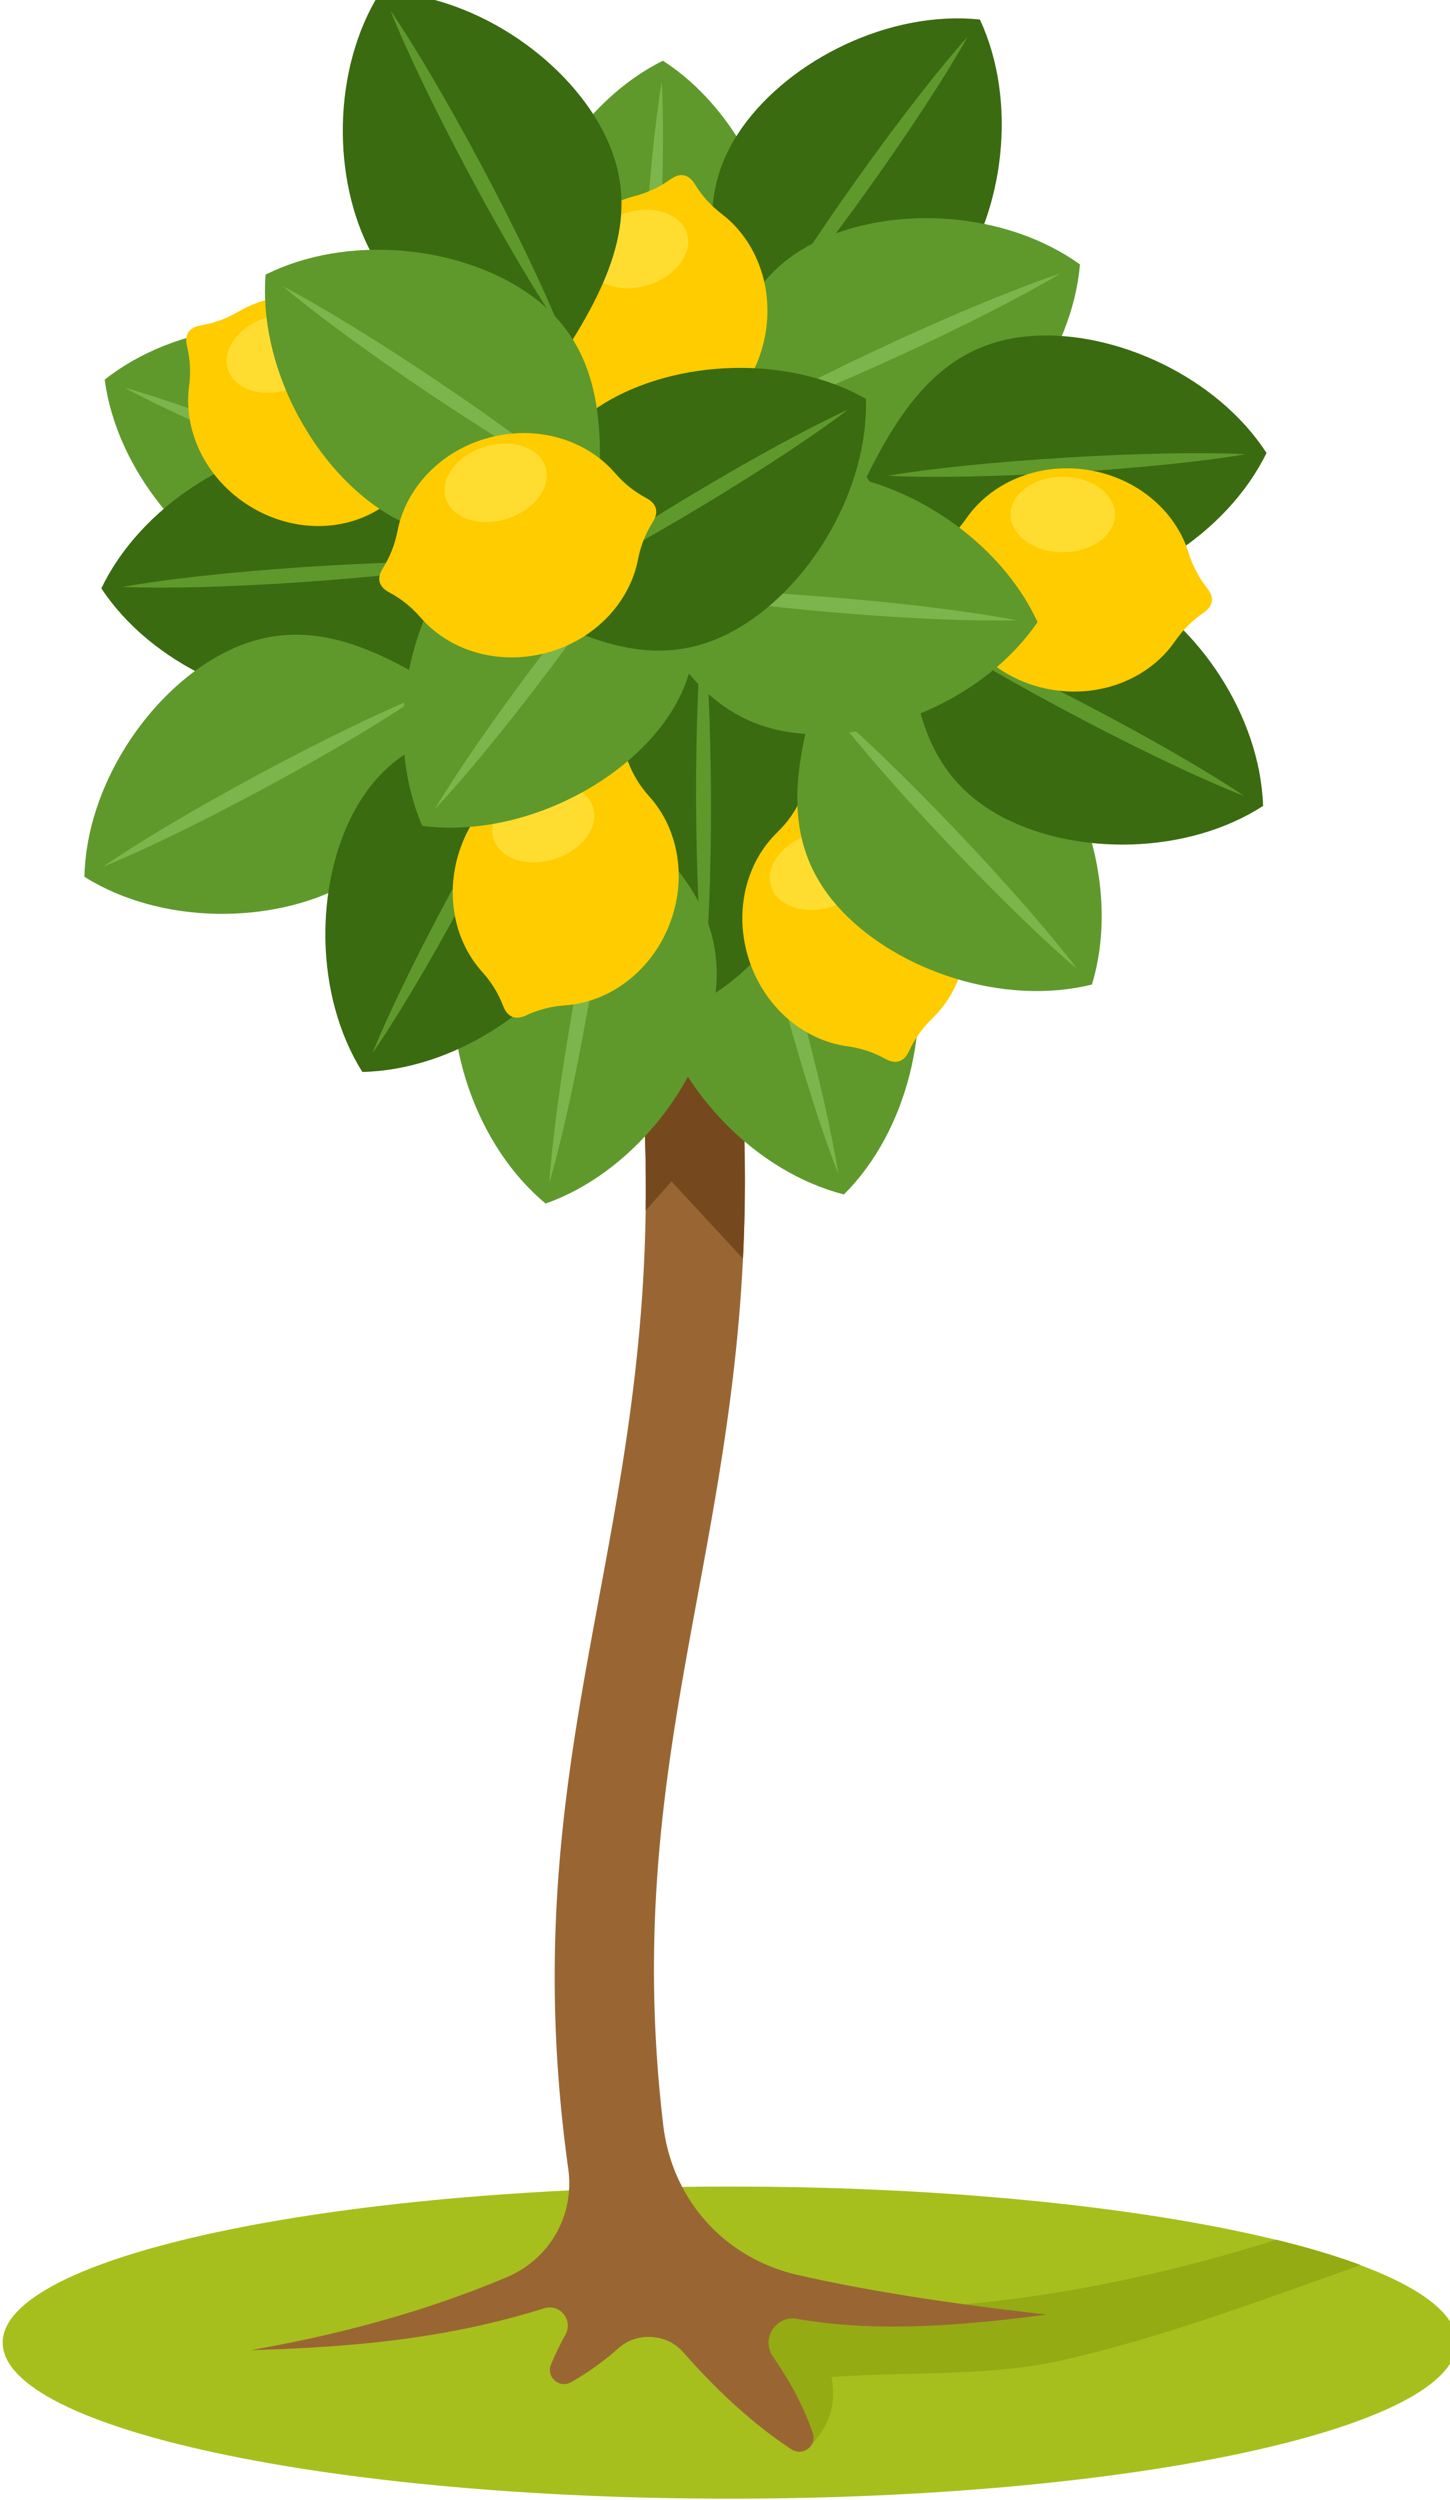 <svg width="81.243" height="140" xmlns="http://www.w3.org/2000/svg"><defs><clipPath clipPathUnits="userSpaceOnUse" id="prefix__a"><path d="M0 1200h1200V0H0z"/></clipPath></defs><g clip-path="url(#prefix__a)" transform="matrix(.157 0 0 -.157 -54.686 167.646)"><path d="M608.729 176.574c142.899 0 259.449 25.006 259.449 55.662 0 30.662-116.55 55.667-259.45 55.667-142.9 0-259.45-25.005-259.45-55.667 0-30.656 116.55-55.662 259.45-55.662" fill="#a7bf1c" fill-rule="evenodd"/><path d="M803.781 268.935c11.375-2.779 21.486-5.804 30.125-9.032-34.98-12.346-69.727-25.533-105.832-33.798-27.049-6.19-55.348-4.09-83.022-6.132 2.274-12.036-2.445-19.222-8.37-25.58-15.296 18.905-30.587 37.81-45.878 56.711l65.57-7.075c51.005.59 99.884 9.956 147.407 24.906" fill="#94ab13" fill-rule="evenodd"/><path d="M599.738 779.998c46.12-224.783-34.94-298.653-14.734-470.105 3.153-26.768 21.955-47.645 48.244-53.58 28.459-6.424 58.262-10.598 88.498-14.053-28.615-3.845-60.47-6.597-88.96-1.541-3.51.623-6.86-.84-8.792-3.84-1.927-2.997-1.871-6.651.15-9.588 5.866-8.528 10.837-17.418 14.214-27.268.716-2.076.058-4.281-1.676-5.63-1.736-1.348-4.033-1.44-5.873-.235-13.936 9.135-26.612 20.99-38.521 34.49-3.03 3.434-6.865 5.308-11.434 5.585-4.57.276-8.602-1.121-12.023-4.165-5.037-4.481-10.605-8.454-16.68-11.941-1.907-1.096-4.195-.866-5.851.584-1.652 1.455-2.173 3.698-1.33 5.73a102.827 102.827 0 005.16 10.682c1.315 2.37 1.069 5.154-.644 7.254-1.711 2.104-4.386 2.906-6.975 2.094-35.892-11.252-70.443-13.93-104.73-14.922 31.984 5.574 62.585 13.897 91.306 25.987 15.478 6.518 24.33 22.088 22.02 38.725-25.41 183.085 59.899 253.62 13.74 478.606z" fill="#963" fill-rule="evenodd"/><path d="M606.896 739.89c6.963-46.149 8.305-85.564 6.566-121l-25.496 27.525-9.223-10.374c.45 31.8-1.805 66.92-8.42 107.198z" fill="#75491d" fill-rule="evenodd"/><path d="M518.246 878.778c-25.496-20.211-48.278-30.85-75.531-19.827-27.254 11.025-52.753 41.186-57.031 73.443 25.502 20.214 64.8 24.17 92.054 13.15 27.253-11.025 36.233-34.506 40.508-66.766" fill="#5f992c" fill-rule="evenodd"/><path d="M511.238 881.616c-13.916 3.888-35.896 11.65-60.27 21.507-24.371 9.858-45.568 19.56-58.276 26.439 13.918-3.893 35.899-11.651 60.27-21.51 24.374-9.858 45.567-19.56 58.276-26.436" fill="#7cb54b" fill-rule="evenodd"/><path d="M611.79 779.703c31.53-8.027 53.802-19.698 61.554-48.057 7.756-28.355-.78-66.92-23.84-89.874-31.539 8.026-58.504 36.885-66.257 65.243-7.752 28.357 5.481 49.732 28.542 72.688" fill="#5f992c" fill-rule="evenodd"/><path d="M613.783 772.409c5.34-13.424 12.492-35.612 19.428-60.971 6.933-25.361 12.062-48.1 14.295-62.375-5.34 13.427-12.493 35.614-19.424 60.972-6.936 25.36-12.065 48.097-14.299 62.374" fill="#7cb54b" fill-rule="evenodd"/><path d="M599.185 854.163c28.346-15.976 46.801-33.052 46.885-62.451.086-29.398-18.215-64.403-46.467-80.544-28.347 15.979-46.85 50.873-46.937 80.273-.085 29.397 18.268 46.58 46.52 62.722" fill="#3a6b10" fill-rule="evenodd"/><path d="M599.207 846.605c1.652-14.357 2.77-37.64 2.848-63.933.073-26.288-.904-49.577-2.473-63.943-1.655 14.355-2.771 37.64-2.847 63.929-.077 26.289.903 49.58 2.472 63.947" fill="#5f992c" fill-rule="evenodd"/><path d="M650.58 694.64c-15.355 2.142-29.377 13.754-34.943 30.766-5.565 17.013-1.112 34.667 10.01 45.47 3.681 3.576 6.267 7.205 8.451 11.85.851 1.817 1.996 3.02 3.437 3.491 1.44.47 3.074.178 4.836-.783 4.504-2.46 8.734-3.857 13.818-4.57 15.356-2.144 29.377-13.756 34.94-30.767 5.564-17.014 1.115-34.67-10.008-45.47-3.68-3.576-6.27-7.206-8.449-11.849-.854-1.819-1.996-3.023-3.438-3.493-1.439-.469-3.076-.174-4.836.79-4.502 2.456-8.734 3.854-13.818 4.564" fill="#fc0" fill-rule="evenodd"/><path d="M637.182 770.085c9.807 3.12 19.582-.086 21.832-7.162 2.248-7.076-3.875-15.344-13.682-18.461-9.808-3.117-19.582.09-21.832 7.165-2.252 7.076 3.875 15.34 13.682 18.458" fill="#ffdd30" fill-rule="evenodd"/><path d="M639.598 820.399c31.588 7.818 56.729 8.056 76.957-13.276 20.227-21.333 30.924-59.354 21.443-90.48-31.587-7.822-68.99 4.874-89.22 26.206-20.23 21.332-18.662 46.424-9.18 77.55" fill="#5f992c" fill-rule="evenodd"/><path d="M644.8 814.914c11.052-9.311 27.835-25.487 45.927-44.565 18.092-19.075 33.353-36.694 42.068-48.223-11.053 9.31-27.836 25.49-45.926 44.565-18.091 19.075-33.355 36.697-42.068 48.223" fill="#7cb54b" fill-rule="evenodd"/><path d="M672.441 846.734c27.363 17.606 51.078 25.954 77.12 12.303 26.032-13.65 48.443-46.178 49.526-78.695-27.363-17.61-66.863-17.683-92.898-4.033-26.037 13.652-32.664 37.902-33.748 70.425" fill="#3a6b10" fill-rule="evenodd"/><path d="M679.139 843.226c13.465-5.245 34.576-15.128 57.86-27.333 23.286-12.21 43.423-23.948 55.396-32.044-13.467 5.24-34.578 15.128-57.863 27.333-23.288 12.205-43.424 23.945-55.393 32.044" fill="#5f992c" fill-rule="evenodd"/><path d="M527.14 867.685c-14.097-29.329-29.932-48.856-59.26-50.858-29.334-2.002-65.453 13.98-83.4 41.12 14.093 29.33 47.706 50.068 77.035 52.07 29.333 2.003 47.677-15.192 65.625-42.332" fill="#3a6b10" fill-rule="evenodd"/><path d="M519.597 867.17c-14.214-2.587-37.376-5.216-63.606-7.01-26.23-1.787-49.535-2.328-63.972-1.698 14.216 2.583 37.38 5.215 63.606 7.005 26.234 1.791 49.535 2.331 63.972 1.702M576.957 903.384c-27.364 17.604-44.79 35.73-43.155 65.083 1.63 29.351 21.946 63.226 51.094 77.688 27.364-17.604 43.798-53.524 42.167-82.875-1.635-29.35-20.957-45.434-50.106-59.896" fill="#5f992c" fill-rule="evenodd"/><path d="M577.375 910.93c-.812 14.428-.562 37.734.896 63.986 1.459 26.25 3.799 49.443 6.205 63.693.81-14.428.564-37.739-.895-63.988-1.462-26.252-3.8-49.44-6.206-63.692" fill="#7cb54b" fill-rule="evenodd"/><path d="M614.99 944.436c-13.713 29.51-18.753 54.141-1.68 78.077 17.073 23.931 52.346 41.696 84.713 38.34 13.717-29.507 8.403-68.649-8.666-92.582-17.072-23.934-42.004-27.192-74.367-23.835" fill="#3a6b10" fill-rule="evenodd"/><path d="M619.379 950.593c7.025 12.622 19.697 32.191 34.96 53.598 15.27 21.402 29.643 39.753 39.296 50.507-7.03-12.626-19.697-32.19-34.965-53.597-15.266-21.406-29.64-39.753-39.291-50.508" fill="#5f992c" fill-rule="evenodd"/><path d="M603.81 913.743c2.769 32.422 10.642 56.297 37.353 68.582 26.707 12.28 66.148 10.165 92.564-8.836-2.766-32.422-26.83-63.744-53.54-76.026-26.707-12.284-49.963-2.721-76.377 16.28" fill="#5f992c" fill-rule="evenodd"/><path d="M610.678 916.903c12.377 7.463 33.094 18.145 56.982 29.127 23.883 10.985 45.477 19.766 59.2 24.299-12.375-7.463-33.092-18.145-56.98-29.127-23.887-10.988-45.48-19.766-59.202-24.3" fill="#7cb54b" fill-rule="evenodd"/><path d="M657.584 897.638c14.326 29.215 30.314 48.62 59.662 50.388 29.344 1.768 65.338-14.496 83.07-41.78-14.326-29.215-48.101-49.69-77.447-51.46-29.344-1.769-47.551 15.571-65.285 42.852" fill="#3a6b10" fill-rule="evenodd"/><path d="M665.129 898.095c14.238 2.47 37.418 4.917 63.662 6.502 26.246 1.581 49.553 1.938 63.984 1.194-14.238-2.472-37.421-4.92-63.662-6.505-26.246-1.58-49.552-1.937-63.984-1.19M568.072 779.304c25.055-20.765 40.176-40.85 35.03-69.795-5.145-28.942-29.383-60.133-60.053-70.992-25.055 20.766-37.057 58.397-31.91 87.343 5.148 28.942 26.26 42.584 56.933 53.444" fill="#5f992c" fill-rule="evenodd"/><path d="M566.751 771.863c-.928-14.42-3.975-37.532-8.575-63.416-4.6-25.887-9.704-48.63-13.808-62.485.928 14.419 3.975 37.529 8.574 63.413 4.602 25.889 9.708 48.628 13.81 62.488" fill="#7cb54b" fill-rule="evenodd"/><path d="M504.32 822.905c-.714-32.532-7.063-56.857-32.94-70.805-25.883-13.946-65.378-14.324-92.938 2.97.709 32.532 22.744 65.314 48.625 79.257 25.88 13.945 49.688 5.872 77.254-11.422" fill="#5f992c" fill-rule="evenodd"/><path d="M497.663 819.318c-11.876-8.23-31.878-20.2-55.023-32.671-23.143-12.472-44.137-22.598-57.546-27.993 11.879 8.23 31.879 20.2 55.022 32.674 23.148 12.47 44.145 22.594 57.547 27.99" fill="#7cb54b" fill-rule="evenodd"/><path d="M545.527 811.3c17.278-27.574 25.34-51.388 11.378-77.259-13.961-25.87-46.755-47.889-79.284-48.582-17.28 27.57-16.876 67.07-2.918 92.942 13.962 25.871 38.29 32.204 70.824 32.898" fill="#3a6b10" fill-rule="evenodd"/><path d="M541.936 804.647c-5.398-13.402-15.536-34.391-28.021-57.528-12.487-23.139-24.467-43.138-32.707-55.008 5.405 13.403 15.54 34.393 28.027 57.532 12.487 23.138 24.465 43.131 32.701 55.004" fill="#5f992c" fill-rule="evenodd"/><path d="M580.114 783.628c10.37-11.529 13.623-29.44 6.929-46.043-6.7-16.603-21.471-27.244-36.934-28.35-5.12-.365-9.434-1.477-14.094-3.627-1.824-.84-3.473-1.025-4.877-.454-1.406.565-2.468 1.842-3.197 3.713-1.864 4.782-4.198 8.574-7.632 12.39-10.368 11.524-13.623 29.438-6.927 46.038 6.698 16.602 21.466 27.244 36.932 28.35 5.117.366 9.436 1.477 14.094 3.627 1.824.841 3.474 1.026 4.88.458 1.404-.569 2.467-1.846 3.194-3.713 1.864-4.782 4.2-8.576 7.632-12.389" fill="#fc0" fill-rule="evenodd"/><path d="M538.119 787.068c9.807 3.12 19.582-.09 21.83-7.165 2.25-7.076-3.873-15.341-13.682-18.461-9.806-3.117-19.582.093-21.83 7.168-2.251 7.073 3.876 15.338 13.682 18.458" fill="#ffdd30" fill-rule="evenodd"/><path d="M767.6 839.019c-8.834-12.742-25.52-20.027-43.217-17.327-17.695 2.702-31.447 14.634-36.08 29.431-1.53 4.898-3.605 8.841-6.766 12.882-1.24 1.582-1.794 3.146-1.564 4.641.227 1.499 1.225 2.825 2.879 3.965 4.225 2.911 7.38 6.056 10.305 10.276 8.832 12.742 25.517 20.024 43.212 17.322 17.698-2.701 31.45-14.631 36.08-29.428 1.53-4.896 3.606-8.842 6.766-12.884 1.242-1.581 1.8-3.142 1.57-4.641-.23-1.498-1.228-2.825-2.884-3.964-4.223-2.912-7.377-6.059-10.301-10.273" fill="#fc0" fill-rule="evenodd"/><path d="M585.135 887.39c12.92-29.864 17.296-54.624-.412-78.094-17.705-23.467-53.444-40.28-85.709-36.057-12.917 29.86-6.56 68.845 11.145 92.314 17.705 23.47 42.71 26.06 74.976 21.836" fill="#5f992c" fill-rule="evenodd"/><path d="M580.583 881.351c-7.364-12.432-20.552-31.65-36.387-52.639-15.835-20.988-30.693-38.948-40.63-49.442 7.365 12.436 20.552 31.654 36.387 52.643 15.835 20.988 30.695 38.948 40.63 49.438" fill="#7cb54b" fill-rule="evenodd"/><path d="M576.109 857.894c18.37 26.854 36.979 43.761 66.276 41.301 29.295-2.463 62.58-23.728 76.215-53.272-18.373-26.854-54.74-42.268-84.035-39.808-29.295 2.463-44.823 22.235-58.456 51.779" fill="#5f992c" fill-rule="evenodd"/><path d="M583.64 857.261c14.446.402 37.737-.503 63.938-2.702 26.2-2.202 49.316-5.196 63.488-8.004-14.443-.402-37.738.504-63.933 2.703-26.202 2.202-49.317 5.196-63.494 8.003" fill="#7cb54b" fill-rule="evenodd"/><path d="M606 991.409c12.303-9.435 18.781-26.448 15.236-43.991-3.545-17.548-16.121-30.714-31.123-34.63-4.966-1.296-9.004-3.18-13.191-6.143-1.639-1.16-3.227-1.645-4.714-1.344-1.483.3-2.76 1.36-3.82 3.068-2.706 4.357-5.7 7.662-9.769 10.782-12.303 9.435-18.784 26.452-15.233 43.997 3.544 17.542 16.117 30.712 31.119 34.63 4.963 1.293 9.005 3.176 13.195 6.143 1.636 1.16 3.224 1.643 4.711 1.342 1.483-.301 2.76-1.361 3.82-3.068 2.706-4.358 5.697-7.66 9.769-10.786" fill="#fc0" fill-rule="evenodd"/><path d="M534.753 851.982c-.787 32.53 4.432 57.123 29.643 72.249 25.211 15.122 64.647 17.32 92.975 1.315.79-32.53-19.713-66.291-44.924-81.416-25.209-15.123-49.366-8.151-77.694 7.852" fill="#3a6b10" fill-rule="evenodd"/><path d="M541.236 855.874c11.483 8.765 30.914 21.646 53.46 35.17 22.544 13.525 43.05 24.606 56.195 30.613-11.486-8.77-30.916-21.648-53.462-35.174-22.545-13.524-43.051-24.605-56.193-30.61" fill="#5f992c" fill-rule="evenodd"/><path d="M571.61 991.798c9.809 3.117 19.58-.089 21.833-7.165 2.25-7.075-3.876-15.34-13.683-18.457-9.805-3.12-19.581.086-21.83 7.162-2.25 7.076 3.873 15.34 13.68 18.46" fill="#ffdd30" fill-rule="evenodd"/><path d="M482.682 885.667c-13.366-7.86-31.568-7.472-46.497 2.404-14.932 9.877-22.407 26.474-20.404 41.848.663 5.092.435 9.539-.738 14.535-.464 1.957-.313 3.609.522 4.87.836 1.263 2.301 2.05 4.281 2.39 5.056.872 9.238 2.404 13.661 5.003 13.365 7.862 31.568 7.474 46.496-2.402 14.933-9.876 22.407-26.473 20.406-41.85-.664-5.089-.437-9.539.737-14.533.463-1.956.312-3.609-.523-4.873-.835-1.263-2.3-2.046-4.28-2.387-5.056-.872-9.239-2.404-13.66-5.006" fill="#fc0" fill-rule="evenodd"/><path d="M443.3 954.53c9.807 3.12 19.582-.088 21.833-7.161 2.248-7.076-3.876-15.344-13.685-18.461-9.803-3.117-19.582.089-21.83 7.165-2.248 7.076 3.876 15.338 13.682 18.458" fill="#ffdd30" fill-rule="evenodd"/><path d="M551.386 944.586c-32.529.851-56.828 7.3-70.664 33.242-13.835 25.94-14.047 65.434 3.366 92.923 32.53-.85 65.213-23.024 79.048-48.963 13.836-25.942 5.66-49.716-11.75-77.202" fill="#3a6b10" fill-rule="evenodd"/><path d="M547.827 951.253c-8.18 11.913-20.061 31.968-32.438 55.161-12.373 23.2-22.406 44.24-27.744 57.67 8.182-11.916 20.064-31.968 32.438-55.164 12.376-23.199 22.406-44.236 27.744-57.667" fill="#5f992c" fill-rule="evenodd"/><path d="M561.816 890.147c-29.105-14.545-53.585-20.281-77.994-3.894-24.407 16.381-43.172 51.14-40.733 83.59 29.108 14.545 68.38 10.347 92.792-6.038 24.409-16.385 28.374-41.208 25.935-73.658" fill="#5f992c" fill-rule="evenodd"/><path d="M555.542 894.36c-12.825 6.665-32.741 18.774-54.571 33.427-21.83 14.653-40.578 28.5-51.604 37.843 12.819-6.667 32.739-18.774 54.568-33.426 21.83-14.656 40.579-28.504 51.607-37.843" fill="#7cb54b" fill-rule="evenodd"/><path d="M575.983 868.133c-2.994-15.208-15.368-28.565-32.664-33.175-17.297-4.609-34.677.818-44.845 12.522-3.366 3.876-6.843 6.661-11.357 9.096-1.77.955-2.906 2.162-3.3 3.627-.386 1.462-.005 3.078 1.058 4.785 2.703 4.361 4.336 8.507 5.325 13.541 2.995 15.214 15.368 28.571 32.665 33.177 17.297 4.607 34.676-.816 44.845-12.524 3.362-3.872 6.842-6.658 11.36-9.094 1.765-.95 2.902-2.16 3.292-3.627.39-1.46.006-3.077-1.054-4.784-2.702-4.36-4.336-8.507-5.325-13.544" fill="#fc0" fill-rule="evenodd"/><path d="M727.584 870.842c10.26 0 18.633 6.041 18.633 13.445 0 7.405-8.373 13.446-18.633 13.446-10.264 0-18.637-6.04-18.637-13.446 0-7.404 8.373-13.445 18.637-13.445M521.135 908.42c9.807 3.12 19.582-.086 21.833-7.162 2.248-7.075-3.876-15.343-13.682-18.46-9.806-3.117-19.582.09-21.833 7.165-2.248 7.075 3.876 15.34 13.682 18.457" fill="#ffdd30" fill-rule="evenodd"/></g></svg>